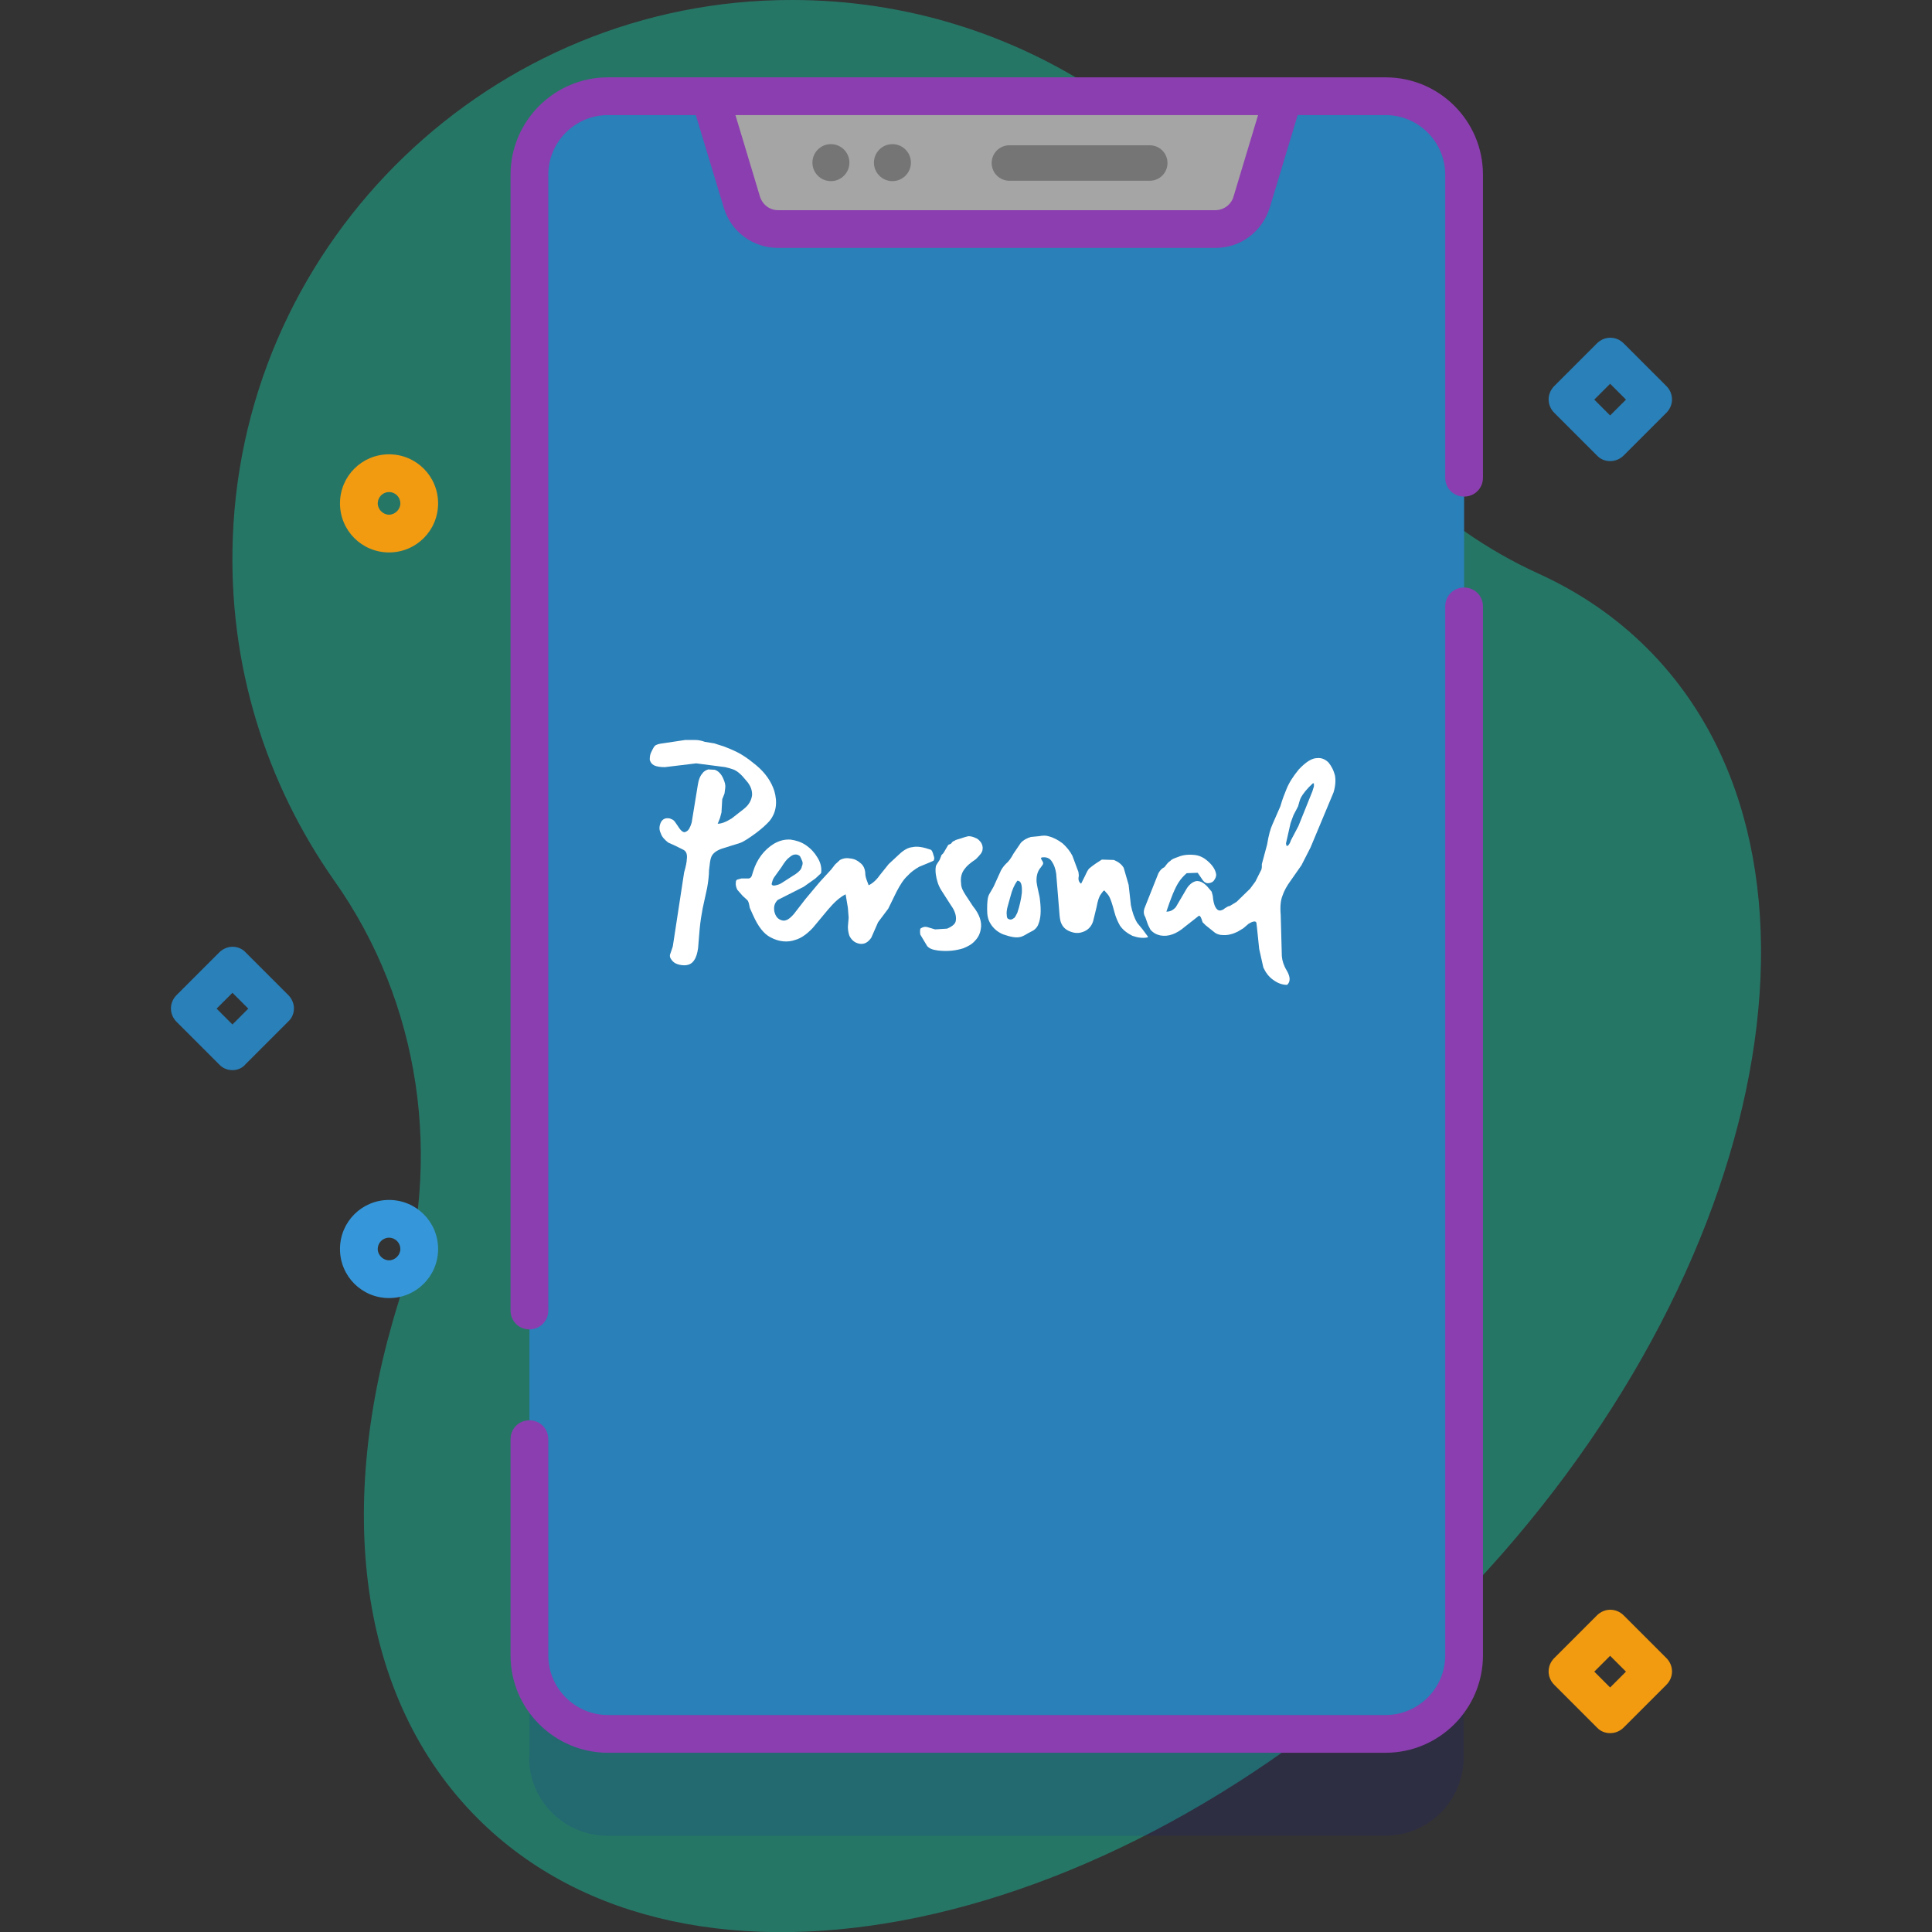 <?xml version="1.0" encoding="utf-8"?>
<!-- Generator: Adobe Illustrator 24.0.3, SVG Export Plug-In . SVG Version: 6.00 Build 0)  -->
<svg version="1.1" id="Capa_1" xmlns="http://www.w3.org/2000/svg" xmlns:xlink="http://www.w3.org/1999/xlink" x="0px" y="0px"
	 viewBox="0 0 512 512" style="enable-background:new 0 0 512 512;" xml:space="preserve">
<rect x="0" y="0" width="512" height="512" fill="#333333" stroke="none"/>
<style type="text/css">
	.st0{opacity:0.5;fill:#1BBB9A;}
	.st1{opacity:0.1;fill:#0000CC;enable-background:new    ;}
	.st2{fill:#2A80B8;}
	.st3{fill:#A5A5A5;}
	.st4{fill:#8B3EAF;}
	.st5{fill:#FFFFFF;}
	.st6{fill:#757575;}
	.st7{fill:#F29B11;}
	.st8{fill:#3597DA;}
</style>
<path class="st0" d="M436.6,171.9c-8.4-8.4-18-14.9-28.7-19.8c-28-12.7-50.1-35.4-62.4-63.6C322.5,36.4,270.4,0,209.9,0
	C130.5-0.1,64.7,63.2,61.7,142.4c-1.3,33.9,8.9,65.4,26.9,91c22.9,32.4,28.8,73.8,17,111.7C88.8,399,94.7,450,126.6,481.9
	c55.9,55.9,170.6,31.8,256.2-53.8S492.4,227.8,436.6,171.9L436.6,171.9z"/>
<g>
	<g>
		<g>
			<g>
				<path class="st1" d="M140.2,465.7c0,11.5,9.3,20.8,20.8,20.8h206.1c11.5,0,20.8-9.3,20.8-20.8V73.3c0-11.5-9.3-20.8-20.8-20.8
					h-206c-11.5,0-20.8,9.3-20.8,20.8v392.4H140.2z"/>
				<path class="st2" d="M388,46.3v392.3c0,11.5-9.3,20.8-20.8,20.8H161.1c-11.5,0-20.8-9.3-20.8-20.8V46.3
					c0-11.5,9.3-20.8,20.8-20.8h206.1C378.7,25.5,388,34.8,388,46.3L388,46.3z"/>
				<path class="st3" d="M331.7,53.5l8.5-28h-152l8.5,28c1.3,4.2,5.2,7.1,9.6,7.1h115.9C326.5,60.6,330.4,57.7,331.7,53.5z"/>
				<g>
					<path class="st4" d="M367.2,20.5H161.1c-14.2,0-25.8,11.6-25.8,25.8v301c0,2.8,2.2,5,5,5s5-2.2,5-5v-301
						c0-8.7,7.1-15.8,15.8-15.8h23.3l7.4,24.5c1.9,6.4,7.7,10.7,14.4,10.7h115.9c6.7,0,12.4-4.3,14.4-10.7l7.4-24.5h23.3
						c8.7,0,15.8,7.1,15.8,15.8v80.3c0,2.8,2.2,5,5,5s5-2.2,5-5V46.3C393,32.1,381.5,20.5,367.2,20.5L367.2,20.5z M326.9,52.1
						c-0.6,2.1-2.6,3.6-4.8,3.6H206.2c-2.2,0-4.1-1.4-4.8-3.6l-6.5-21.6h138.5L326.9,52.1z"/>
					<path class="st4" d="M388,155.7c-2.8,0-5,2.2-5,5v278c0,8.7-7.1,15.8-15.8,15.8H161.1c-8.7,0-15.8-7.1-15.8-15.8v-57.3
						c0-2.8-2.2-5-5-5s-5,2.2-5,5v57.3c0,14.2,11.6,25.8,25.8,25.8h206.1c14.2,0,25.8-11.6,25.8-25.8v-278
						C393,157.9,390.8,155.7,388,155.7L388,155.7z"/>
				</g>
				<g>
					<g>
						<path class="st5" d="M352.1,202.1c-0.9-0.9-1.9-1.3-3-1.2c-1.5,0-3.1,1.1-4.9,3c-1.4,1.7-2.6,3.5-3.3,5.3
							c-0.4,1-1,2.4-1.6,4.5l-2.1,4.8c-0.5,1.1-1,2.8-1.4,5.3l-1.4,5.2v0.8l-0.1,0.6l-1.6,3.2l-1.4,1.9l-3.6,3.5l-1.8,1.1
							c-0.4,0-0.8,0.3-1.3,0.6c-0.4,0.4-0.8,0.5-1.2,0.6c-1,0.1-1.8-1.2-2-3.9l-0.3-1.1L320,235c-1.1-1.2-2.1-1.6-3-1.5
							c-0.9,0.2-1.7,0.8-2.4,1.8l-3,5.1c-0.8,0.9-1.6,1.2-2.5,1.2c1.2-3.6,2.2-6.1,3.2-7.7c0.7-1.1,1.5-1.9,2.2-2.5l2.9-0.1l1.3,1.9
							c0.5,0.7,1.1,1,1.9,0.8c0.5-0.1,1-0.4,1.2-0.8c0.3-0.4,0.5-0.9,0.5-1.4c-0.1-1-0.7-2.1-1.7-3.1c-1.2-1.2-2.4-1.9-3.8-2.1
							c-1.6-0.2-3.2-0.1-4.6,0.5c-0.8,0.3-1.6,0.5-2.1,1.1c-0.4,0.2-0.5,0.4-0.8,0.7l-0.7,0.9c-0.6,0.3-1.1,0.7-1.6,1.6l-3.7,9.3
							c-0.3,0.9-0.2,1.7,0.2,2.3l0.7,2c0.2,0.5,0.5,1,0.7,1.4c0.7,0.8,1.6,1.3,2.6,1.5c2.1,0.4,4.3-0.4,6.5-2.3l3.7-2.9
							c0.2-0.1,0.5,0.2,0.7,0.8l0.3,0.9l0.8,0.8l2.5,2c0.6,0.4,1.3,0.6,2.1,0.6c1.3,0.1,2.7-0.3,3.9-0.9l1.5-0.9l1.4-1.2
							c0.7-0.4,1.1-0.6,1.6-0.6c0.1,0,0.2,0,0.4,0.2l0.1,0.4l0.7,6.7l1.1,4.9c0.6,1.3,1.4,2.4,2.5,3.2c1.2,0.9,2.4,1.4,3.8,1.4
							c0.9-0.8,0.9-2.1-0.1-3.8c-0.8-1.3-1.2-2.6-1.3-3.8l-0.3-11c-0.2-2.2,0-3.9,0.5-5.1c0.4-1.2,1.1-2.5,2.2-4l2.8-4l2.4-4.7
							l6.1-14.6c0.5-1.6,0.6-3.1,0.4-4.4C353.4,204,352.8,203,352.1,202.1 M344,213.7c0.3-1.1,0.5-1.8,0.7-2.2
							c0.6-1.2,1.7-2.5,3.2-3.9h0.3v0.8l-0.4,1.3l-3.7,9.2l-2,3.8c-0.2,0.7-0.6,1.3-0.8,1.4l-0.3,0.1l-0.1-0.2l-0.1-0.5l1.2-5.3
							c0.3-0.8,0.5-1.5,0.8-2.2L344,213.7z"/>
					</g>
					<g>
						<path class="st5" d="M302.8,246.3l-1.4-1.7c-0.8-1.3-1.3-2.8-1.7-4.7l-0.6-5.4l-1.3-4.5c-0.5-0.9-1.4-1.6-2.6-2.1l-3.2-0.1
							l-1.7,1.1c-0.6,0.4-1.2,0.9-1.7,1.3c-0.4,0.5-0.7,1.1-1.1,2l-1,2c-0.4-0.3-0.7-0.7-0.7-1.4l0.1-0.8l-0.1-0.9l-1.6-4.3
							c-0.6-1.2-1.5-2.3-2.6-3.3c-1.2-0.9-2.5-1.6-3.8-1.9c-0.6-0.2-1.4-0.2-2.5,0l-2.1,0.2c-1,0.3-2,0.8-2.7,1.6l-1.9,2.8
							c-0.7,1.3-1.3,2.1-2,2.7c-0.4,0.4-0.9,1-1.3,1.7l-2,4.4l-1.1,1.9c-0.5,0.8-0.6,2.2-0.6,4.1c0,1.5,0.2,2.7,0.9,3.8
							c0.8,1.3,1.9,2.2,3.3,2.8c2,0.7,3.5,1,4.6,0.7c0.5-0.1,1.1-0.4,1.9-0.9l1.5-0.8c0.8-0.5,1.3-1.2,1.6-2.3
							c0.5-1.6,0.5-3.8,0.1-6.6c-0.4-1.8-0.7-3.1-0.8-4c-0.1-1.6,0.3-2.9,1.1-3.8l0.5-0.7c0.2-0.3,0.2-0.6,0-0.9l-0.4-0.7
							c-0.1-0.3,0.1-0.4,0.5-0.4c1-0.1,1.9,0.3,2.4,1.2c0.5,0.7,0.9,1.8,1.1,3.1l0.9,11.1c0.1,0.9,0.2,1.6,0.5,2.2
							c0.5,1.1,1.4,1.8,2.7,2.2c1.2,0.4,2.3,0.3,3.4-0.2s1.9-1.4,2.3-2.7l0.9-3.7c0.3-1.6,0.6-2.7,1.2-3.5l0.6-0.8l0.3-0.1l0.4,0.5
							c0.4,0.4,0.8,0.9,1,1.4c0.3,0.6,0.7,1.8,1.2,3.7c0.4,1.6,1,2.8,1.5,3.7c0.9,1.3,2.1,2.1,3.3,2.7c1.4,0.5,2.8,0.7,4.1,0.4v-0.2
							L302.8,246.3z M269.6,233.4c1,0,1.3,1.1,1.2,3.2c-0.2,1.8-0.6,3.5-1.2,5.3c-0.4,0.7-0.6,1.3-0.9,1.4c-0.5,0.4-0.9,0.5-1.3,0.3
							c-0.4-0.1-0.6-0.4-0.6-1.1c-0.1-0.6,0-1.5,0.3-2.5l0.7-2.5C268.2,235.9,268.8,234.5,269.6,233.4"/>
					</g>
					<g>
						<path class="st5" d="M200.4,202.8c-1-0.8-2.3-1.9-4-2.9c-1-0.6-2.5-1.3-4.6-2.1c-1.2-0.4-2-0.6-2.5-0.8l-2.5-0.4
							c-0.8-0.3-1.7-0.5-2.6-0.5h-2.6l-6,0.9c-0.9,0.1-1.7,0.3-2.1,0.7c-0.4,0.5-0.7,1.2-1,1.8c-0.3,0.7-0.3,1.3-0.3,1.9
							c0.2,0.6,0.5,1.1,1.1,1.4c0.8,0.4,1.8,0.5,2.9,0.5l8.3-1l7.7,1c0.9,0.2,1.5,0.4,2.1,0.6c1.1,0.4,2.2,1.4,3.4,2.9
							c1.2,1.3,1.7,2.7,1.6,4c-0.2,1.3-0.8,2.5-2.2,3.6l-3.2,2.5c-1.6,1-2.8,1.4-3.7,1.4l0.6-1.5l0.4-1.5l0.2-3.5l0.6-1.5l0.2-1.5
							c0.1-0.7-0.1-1.5-0.5-2.4c-0.5-1.2-1.3-2.1-2.3-2.4l-1.7-0.1c-0.6,0.2-1.2,0.5-1.5,1c-0.7,0.7-1.1,1.9-1.3,3.3l-1.6,9.8
							c-0.4,1.3-0.8,2.1-1.5,2.4c-0.6,0.4-1.3-0.1-2.1-1.4l-0.9-1.3c-0.4-0.5-0.8-0.6-1.3-0.8c-1.1-0.2-1.8,0.1-2.3,0.9
							c-0.5,1-0.6,2-0.1,3c0.3,1,1.1,1.8,2,2.5c0.4,0.2,1.1,0.5,2,0.9l2,1c0.8,0.4,1.1,1.3,0.9,2.6c0,0.5-0.2,1.7-0.7,3.4l-3,19.6
							l-0.6,1.8c-0.3,0.6-0.2,1.2,0.3,1.8c0.6,0.9,1.7,1.3,3,1.4c1.4,0.1,2.4-0.4,3-1.4c0.5-0.7,0.8-1.8,1-3.1l0.4-4.9
							c0.2-2.2,0.5-4,0.8-5.6l1.2-5.5c0.3-1.7,0.5-3.4,0.5-4.7c0.2-1.7,0.3-2.8,0.6-3.5c0.4-1,1.4-1.7,2.8-2.2l4.8-1.5
							c1.1-0.4,2.4-1.3,4.2-2.6c1.6-1.2,2.8-2.3,3.6-3.2c1.8-2.2,2.2-4.9,1.3-8C204.4,207.1,202.8,204.8,200.4,202.8"/>
					</g>
					<g>
						<path class="st5" d="M260.4,225c0.1-0.5-0.1-1.2-0.4-1.7c-0.4-0.5-0.8-1-1.4-1.2c-0.6-0.3-1.3-0.5-1.9-0.5
							c-0.6,0.1-1.2,0.3-2.1,0.6l-1.3,0.4c-0.5,0.3-0.7,0.4-0.8,0.4l-0.5,0.6l-0.7,0.3l-1.3,2.2l-0.4,0.4c-0.2,0.2-0.2,0.4-0.2,0.4
							l-0.4,1c-0.5,0.8-1,1.4-1,1.8c-0.1,0.5-0.1,1.2,0,2c0.2,1.4,0.6,2.9,1.5,4.3l2.5,3.9c1.1,1.5,1.5,2.9,1.3,4.1
							c-0.1,0.8-0.9,1.5-2.3,2.1l-3.2,0.2l-2-0.6c-0.8-0.2-1.3,0-1.9,0.4c-0.1,0.5-0.1,1.1,0,1.6l1.8,3c0.5,0.6,1.3,1,2.9,1.2
							c2.6,0.3,4.8,0,6.7-0.6c1.2-0.5,2.2-1,3-1.9c0.9-0.9,1.4-1.9,1.6-3.1c0.4-1.9-0.3-4-2.1-6.2l-1.9-2.9c-0.7-1.1-1.2-2-1.2-3.1
							c-0.2-1.5,0.1-2.8,1-3.9c0.5-0.7,1.4-1.5,2.9-2.5C259.6,226.7,260.4,225.9,260.4,225"/>
					</g>
					<g>
						<path class="st5" d="M247.4,228.1c0.2-0.3,0.3-0.8,0-1.4c-0.2-0.9-0.5-1.4-0.7-1.5c-2-0.7-3.6-1-4.9-0.7
							c-1.1,0.1-2.2,0.7-3.4,1.8l-2.9,2.7l-2.4,3c-0.9,1.3-2,2.2-2.9,2.6l-0.6-1.6c-0.1-0.3-0.3-0.9-0.3-1.7c-0.1-1.1-0.5-2-1.3-2.6
							c-0.8-0.7-1.6-1.1-2.7-1.2c-1.1-0.2-2,0-2.7,0.4l-1.3,1.2l-1,1.3l-2.2,2.4c-0.9,0.9-2.3,2.7-4.6,5.4l-3.1,4
							c-1.2,1.4-2.2,2-3.2,1.7c-1.1-0.3-1.7-1.1-2-2.4c-0.2-1.3,0.1-2.2,0.9-3l6.9-3.5l3.1-2.2l1.5-1.4c0.2-1.4-0.1-2.8-1-4.2
							c-0.7-1.2-1.7-2.3-3-3.2s-2.7-1.3-4.1-1.5c-1.6-0.1-3,0.3-4.4,1.1c-2.6,1.6-4.5,4.1-5.5,7.3l-0.4,1.3l-0.3,0.4l-0.4,0.2h-2
							l-1.1,0.3c-0.3,0.1-0.4,0.4-0.4,0.8c-0.1,0.6,0.1,1.3,0.4,1.9l1.4,1.6l1.2,1.1c0.4,0.4,0.5,1,0.7,2.1l0.9,2
							c1.3,2.9,2.8,4.9,4.6,5.8c2.2,1.2,4.5,1.4,6.5,0.7c1.5-0.4,3.1-1.5,4.7-3.2l4-4.8c1.6-1.9,3.1-3.3,4.7-4.1l0.6,3.6l0.2,2.6
							l-0.2,2.4c0,1,0.2,1.8,0.4,2.4c0.6,1.2,1.5,1.9,2.7,2.1c1.2,0.2,2.2-0.3,3.1-1.6l1.8-4.1l2.7-3.6l2.2-4.5
							c0.9-1.7,1.8-3.2,2.9-4.2c0.9-1,1.9-1.7,3.1-2.4l2.9-1.2L247.4,228.1z M212.6,228.2c0.2,0.5,0.1,1-0.1,1.4
							c-0.1,0.7-0.6,1.3-1.6,2l-3.9,2.5c-0.7,0.4-1.3,0.5-1.9,0.6l-0.4-0.1c-0.1-0.1-0.2-0.1-0.2-0.4l0.2-0.7
							c0.1-0.4,0.3-0.8,0.6-1.2l1.8-2.5c0.8-1.3,1.4-2.1,2.1-2.6c1-0.9,2-1,2.8-0.3C212.2,227.3,212.4,227.7,212.6,228.2"/>
					</g>
				</g>
			</g>
		</g>
		<g>
			<circle class="st6" cx="220.2" cy="43.1" r="4.9"/>
		</g>
		<g>
			<circle class="st6" cx="236.5" cy="43.1" r="4.9"/>
		</g>
		<g>
			<path class="st6" d="M304.7,47.9h-37.2c-2.6,0-4.7-2.1-4.7-4.7s2.1-4.7,4.7-4.7h37.2c2.6,0,4.7,2.1,4.7,4.7
				S307.3,47.9,304.7,47.9z"/>
		</g>
	</g>
</g>
<g>
	<path class="st2" d="M61.6,283.6c-1.3,0-2.6-0.5-3.5-1.5l-11.3-11.3c-2-2-2-5.1,0-7.1l11.3-11.3c0.9-0.9,2.2-1.5,3.5-1.5
		s2.6,0.5,3.5,1.5l11.3,11.3c0.9,0.9,1.5,2.2,1.5,3.5s-0.5,2.6-1.5,3.5L65.1,282C64.2,283.1,62.9,283.6,61.6,283.6L61.6,283.6z
		 M57.4,267.3l4.2,4.2l4.2-4.2l-4.2-4.2L57.4,267.3z"/>
</g>
<g>
	<path class="st7" d="M426.7,459.3c-1.3,0-2.6-0.5-3.5-1.5l-11.3-11.3c-2-2-2-5.1,0-7.1l11.3-11.3c2-2,5.1-2,7.1,0l11.3,11.3
		c2,2,2,5.1,0,7.1l-11.3,11.3C429.3,458.8,428,459.3,426.7,459.3z M422.5,443l4.2,4.2l4.2-4.2l-4.2-4.2L422.5,443z"/>
</g>
<g>
	<path class="st2" d="M426.7,122.2c-1.3,0-2.6-0.5-3.5-1.5l-11.3-11.3c-2-2-2-5.1,0-7.1L423.2,91c2-2,5.1-2,7.1,0l11.3,11.3
		c2,2,2,5.1,0,7.1l-11.3,11.3C429.3,121.7,428,122.2,426.7,122.2z M422.5,105.9l4.2,4.2l4.2-4.2l-4.2-4.2L422.5,105.9z"/>
</g>
<g>
	<path class="st8" d="M103.1,344c-7.2,0-13-5.8-13-13s5.8-13,13-13s13,5.8,13,13S110.3,344,103.1,344z M103.1,328c-1.7,0-3,1.4-3,3
		s1.4,3,3,3s3-1.4,3-3S104.8,328,103.1,328z"/>
</g>
<g>
	<path class="st7" d="M103.1,146.4c-7.2,0-13-5.8-13-13s5.8-13,13-13s13,5.8,13,13S110.3,146.4,103.1,146.4z M103.1,130.4
		c-1.7,0-3,1.4-3,3s1.4,3,3,3s3-1.4,3-3S104.8,130.4,103.1,130.4z"/>
</g>
</svg>
